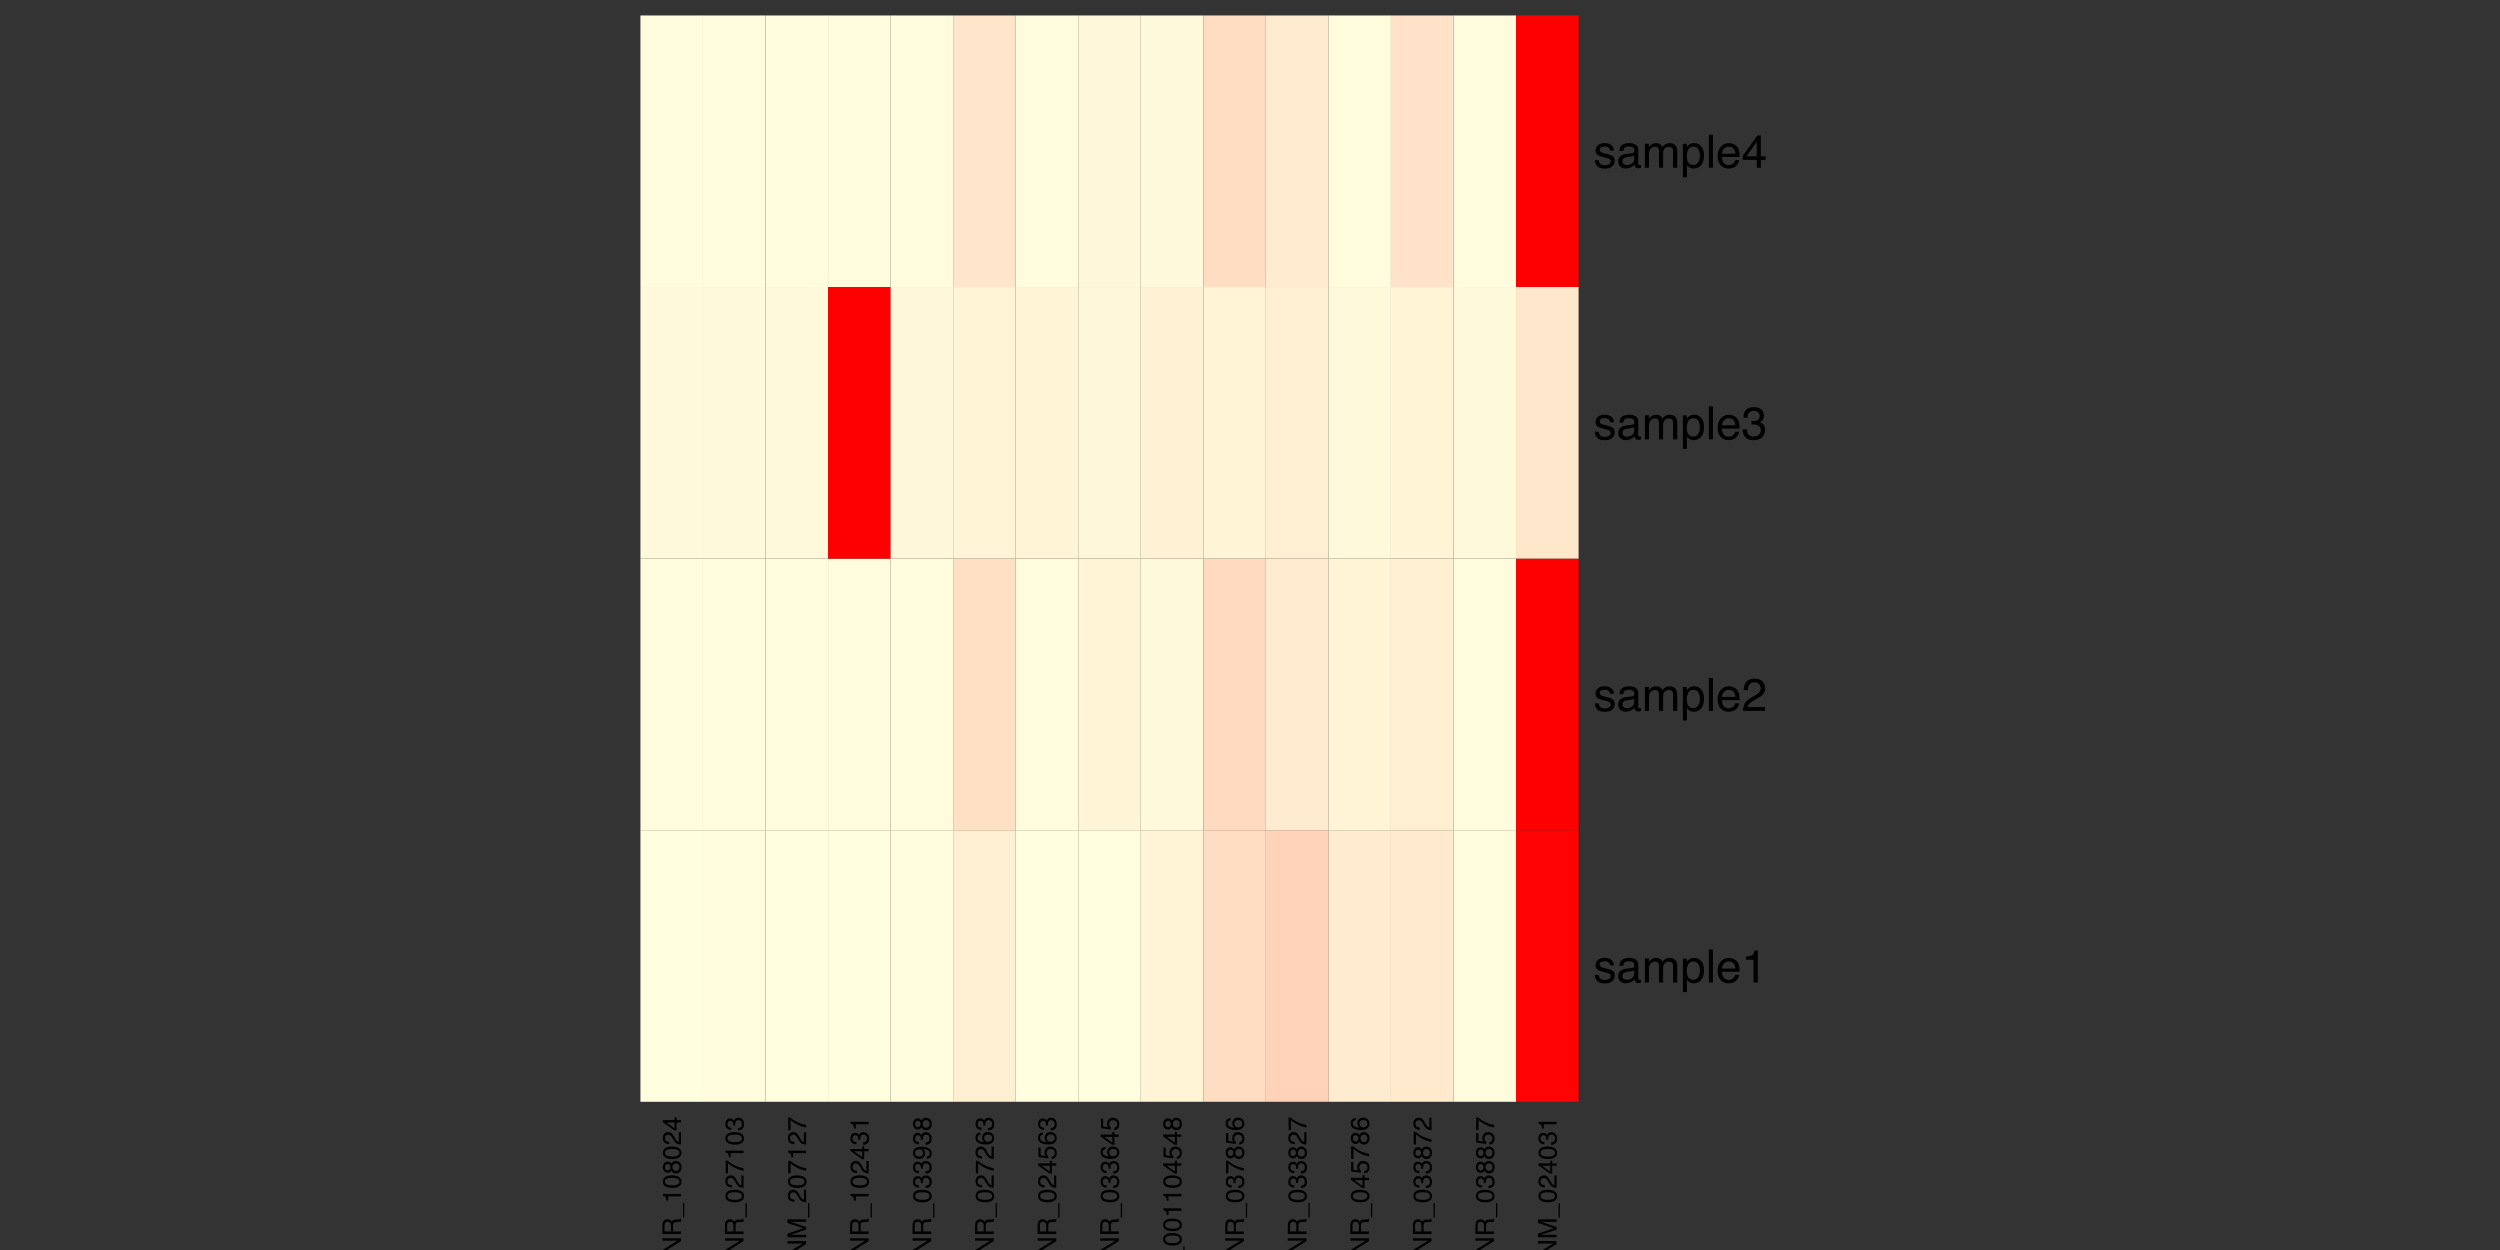 <?xml version="1.0" encoding="UTF-8"?>
<svg xmlns="http://www.w3.org/2000/svg" xmlns:xlink="http://www.w3.org/1999/xlink" width="1008pt" height="504pt" viewBox="0 0 1008 504" version="1.1">
<rect x="0" y="0" width="1008" height="504" fill="#333333" stroke="none"/>
<defs>
<g>
<symbol overflow="visible" id="glyph0-0">
<path style="stroke:none;" d="M 0 -0.344 L -7.5 -0.344 L -7.5 -6.281 L 0 -6.281 Z M -0.938 -5.344 L -6.562 -5.344 L -6.562 -1.281 L -0.938 -1.281 Z "/>
</symbol>
<symbol overflow="visible" id="glyph0-1">
<path style="stroke:none;" d="M -7.5 -0.797 L -7.5 -2 L -1.422 -5.781 L -7.5 -5.781 L -7.5 -6.75 L 0 -6.75 L 0 -5.609 L -6.062 -1.766 L 0 -1.766 L 0 -0.797 Z M -7.5 -3.703 Z "/>
</symbol>
<symbol overflow="visible" id="glyph0-2">
<path style="stroke:none;" d="M -4.062 -4.281 C -4.062 -4.758 -4.156 -5.133 -4.344 -5.406 C -4.539 -5.688 -4.883 -5.828 -5.375 -5.828 C -5.914 -5.828 -6.281 -5.633 -6.469 -5.25 C -6.57 -5.039 -6.625 -4.766 -6.625 -4.422 L -6.625 -1.938 L -4.062 -1.938 Z M -7.5 -0.922 L -7.5 -4.391 C -7.5 -4.961 -7.414 -5.43 -7.25 -5.797 C -6.926 -6.504 -6.336 -6.859 -5.484 -6.859 C -5.023 -6.859 -4.656 -6.766 -4.375 -6.578 C -4.094 -6.391 -3.863 -6.129 -3.688 -5.797 C -3.562 -6.098 -3.398 -6.32 -3.203 -6.469 C -3.016 -6.613 -2.703 -6.695 -2.266 -6.719 L -1.266 -6.75 C -0.984 -6.758 -0.77 -6.781 -0.625 -6.812 C -0.383 -6.875 -0.234 -6.984 -0.172 -7.141 L 0 -7.141 L 0 -5.906 C -0.062 -5.863 -0.145 -5.832 -0.25 -5.812 C -0.352 -5.789 -0.551 -5.773 -0.844 -5.766 L -2.094 -5.703 C -2.582 -5.68 -2.91 -5.5 -3.078 -5.156 C -3.172 -4.969 -3.219 -4.664 -3.219 -4.25 L -3.219 -1.938 L 0 -1.938 L 0 -0.922 Z "/>
</symbol>
<symbol overflow="visible" id="glyph0-3">
<path style="stroke:none;" d="M 1.312 0 L 0.797 0 L 0.797 -5.812 L 1.312 -5.812 Z "/>
</symbol>
<symbol overflow="visible" id="glyph0-4">
<path style="stroke:none;" d="M -5.172 -1 L -5.875 -1 C -5.945 -1.664 -6.055 -2.129 -6.203 -2.391 C -6.359 -2.648 -6.719 -2.844 -7.281 -2.969 L -7.281 -3.703 L 0 -3.703 L 0 -2.719 L -5.172 -2.719 Z "/>
</symbol>
<symbol overflow="visible" id="glyph0-5">
<path style="stroke:none;" d="M -7.312 -2.828 C -7.312 -3.773 -6.922 -4.457 -6.141 -4.875 C -5.535 -5.207 -4.711 -5.375 -3.672 -5.375 C -2.672 -5.375 -1.848 -5.223 -1.203 -4.922 C -0.266 -4.492 0.203 -3.797 0.203 -2.828 C 0.203 -1.941 -0.176 -1.285 -0.938 -0.859 C -1.582 -0.504 -2.438 -0.328 -3.5 -0.328 C -4.332 -0.328 -5.047 -0.43 -5.641 -0.641 C -6.754 -1.047 -7.312 -1.773 -7.312 -2.828 Z M -0.641 -2.812 C -0.641 -3.289 -0.848 -3.672 -1.266 -3.953 C -1.691 -4.234 -2.477 -4.375 -3.625 -4.375 C -4.457 -4.375 -5.141 -4.27 -5.672 -4.062 C -6.211 -3.863 -6.484 -3.473 -6.484 -2.891 C -6.484 -2.348 -6.227 -1.953 -5.719 -1.703 C -5.207 -1.453 -4.457 -1.328 -3.469 -1.328 C -2.727 -1.328 -2.129 -1.406 -1.672 -1.562 C -0.984 -1.801 -0.641 -2.219 -0.641 -2.812 Z "/>
</symbol>
<symbol overflow="visible" id="glyph0-6">
<path style="stroke:none;" d="M -4.25 -2.844 C -4.25 -3.25 -4.359 -3.566 -4.578 -3.797 C -4.805 -4.023 -5.078 -4.141 -5.391 -4.141 C -5.66 -4.141 -5.91 -4.031 -6.141 -3.812 C -6.367 -3.594 -6.484 -3.258 -6.484 -2.812 C -6.484 -2.375 -6.367 -2.055 -6.141 -1.859 C -5.91 -1.66 -5.645 -1.562 -5.344 -1.562 C -5 -1.562 -4.727 -1.688 -4.531 -1.938 C -4.344 -2.195 -4.25 -2.5 -4.25 -2.844 Z M -0.625 -2.906 C -0.625 -3.32 -0.738 -3.672 -0.969 -3.953 C -1.195 -4.234 -1.539 -4.375 -2 -4.375 C -2.469 -4.375 -2.82 -4.227 -3.062 -3.938 C -3.312 -3.656 -3.438 -3.285 -3.438 -2.828 C -3.438 -2.391 -3.312 -2.031 -3.062 -1.75 C -2.812 -1.477 -2.469 -1.344 -2.031 -1.344 C -1.645 -1.344 -1.312 -1.469 -1.031 -1.719 C -0.758 -1.977 -0.625 -2.375 -0.625 -2.906 Z M -3.891 -1.594 C -4.004 -1.332 -4.133 -1.133 -4.281 -1 C -4.551 -0.727 -4.906 -0.594 -5.344 -0.594 C -5.883 -0.594 -6.348 -0.789 -6.734 -1.188 C -7.129 -1.582 -7.328 -2.141 -7.328 -2.859 C -7.328 -3.566 -7.141 -4.117 -6.766 -4.516 C -6.398 -4.91 -5.973 -5.109 -5.484 -5.109 C -5.023 -5.109 -4.656 -4.992 -4.375 -4.766 C -4.219 -4.629 -4.062 -4.426 -3.906 -4.156 C -3.77 -4.457 -3.609 -4.695 -3.422 -4.875 C -3.086 -5.195 -2.645 -5.359 -2.094 -5.359 C -1.457 -5.359 -0.914 -5.141 -0.469 -4.703 C -0.02 -4.273 0.203 -3.664 0.203 -2.875 C 0.203 -2.164 0.008 -1.566 -0.375 -1.078 C -0.758 -0.586 -1.316 -0.344 -2.047 -0.344 C -2.484 -0.344 -2.859 -0.445 -3.172 -0.656 C -3.484 -0.863 -3.723 -1.176 -3.891 -1.594 Z "/>
</symbol>
<symbol overflow="visible" id="glyph0-7">
<path style="stroke:none;" d="M 0 -0.328 C -0.625 -0.359 -1.172 -0.488 -1.641 -0.719 C -2.109 -0.945 -2.535 -1.391 -2.922 -2.047 L -3.484 -3.016 C -3.734 -3.461 -3.953 -3.773 -4.141 -3.953 C -4.422 -4.223 -4.742 -4.359 -5.109 -4.359 C -5.523 -4.359 -5.859 -4.227 -6.109 -3.969 C -6.367 -3.719 -6.5 -3.379 -6.5 -2.953 C -6.5 -2.328 -6.258 -1.895 -5.781 -1.656 C -5.52 -1.52 -5.164 -1.445 -4.719 -1.438 L -4.719 -0.5 C -5.352 -0.508 -5.867 -0.629 -6.266 -0.859 C -6.973 -1.254 -7.328 -1.957 -7.328 -2.969 C -7.328 -3.801 -7.102 -4.41 -6.656 -4.797 C -6.207 -5.18 -5.703 -5.375 -5.141 -5.375 C -4.555 -5.375 -4.055 -5.172 -3.641 -4.766 C -3.398 -4.523 -3.109 -4.098 -2.766 -3.484 L -2.375 -2.781 C -2.195 -2.445 -2.023 -2.188 -1.859 -2 C -1.555 -1.656 -1.227 -1.441 -0.875 -1.359 L -0.875 -5.344 L 0 -5.344 Z "/>
</symbol>
<symbol overflow="visible" id="glyph0-8">
<path style="stroke:none;" d="M -2.594 -3.453 L -5.906 -3.453 L -2.594 -1.109 Z M 0 -3.469 L -1.781 -3.469 L -1.781 -0.266 L -2.688 -0.266 L -7.328 -3.609 L -7.328 -4.391 L -2.594 -4.391 L -2.594 -5.469 L -1.781 -5.469 L -1.781 -4.391 L 0 -4.391 Z "/>
</symbol>
<symbol overflow="visible" id="glyph0-9">
<path style="stroke:none;" d="M -7.188 -5.469 L -6.391 -5.469 C -6.16 -5.227 -5.758 -4.914 -5.188 -4.531 C -4.625 -4.145 -4.02 -3.801 -3.375 -3.5 C -2.738 -3.195 -2.156 -2.973 -1.625 -2.828 C -1.289 -2.723 -0.75 -2.594 0 -2.438 L 0 -1.422 C -1.395 -1.648 -2.785 -2.16 -4.172 -2.953 C -4.973 -3.422 -5.672 -3.91 -6.266 -4.422 L -6.266 -0.375 L -7.188 -0.375 Z "/>
</symbol>
<symbol overflow="visible" id="glyph0-10">
<path style="stroke:none;" d="M 0.203 -2.719 C 0.203 -1.852 -0.031 -1.223 -0.5 -0.828 C -0.977 -0.441 -1.562 -0.25 -2.25 -0.25 L -2.25 -1.203 C -1.77 -1.242 -1.426 -1.332 -1.219 -1.469 C -0.832 -1.707 -0.641 -2.141 -0.641 -2.766 C -0.641 -3.242 -0.766 -3.629 -1.016 -3.922 C -1.273 -4.223 -1.613 -4.375 -2.031 -4.375 C -2.531 -4.375 -2.879 -4.219 -3.078 -3.906 C -3.285 -3.594 -3.391 -3.164 -3.391 -2.625 C -3.391 -2.562 -3.383 -2.5 -3.375 -2.438 C -3.375 -2.375 -3.375 -2.312 -3.375 -2.25 L -4.188 -2.25 C -4.176 -2.344 -4.164 -2.422 -4.156 -2.484 C -4.156 -2.547 -4.156 -2.613 -4.156 -2.688 C -4.156 -3.031 -4.211 -3.316 -4.328 -3.547 C -4.516 -3.93 -4.852 -4.125 -5.344 -4.125 C -5.707 -4.125 -5.988 -3.992 -6.188 -3.734 C -6.383 -3.473 -6.484 -3.172 -6.484 -2.828 C -6.484 -2.211 -6.281 -1.789 -5.875 -1.562 C -5.645 -1.438 -5.32 -1.363 -4.906 -1.344 L -4.906 -0.438 C -5.457 -0.438 -5.922 -0.547 -6.297 -0.766 C -6.973 -1.141 -7.312 -1.797 -7.312 -2.734 C -7.312 -3.484 -7.145 -4.062 -6.812 -4.469 C -6.488 -4.875 -6.008 -5.078 -5.375 -5.078 C -4.926 -5.078 -4.562 -4.957 -4.281 -4.719 C -4.113 -4.562 -3.977 -4.367 -3.875 -4.141 C -3.77 -4.523 -3.566 -4.82 -3.266 -5.031 C -2.961 -5.25 -2.598 -5.359 -2.172 -5.359 C -1.473 -5.359 -0.898 -5.129 -0.453 -4.672 C -0.016 -4.211 0.203 -3.562 0.203 -2.719 Z "/>
</symbol>
<symbol overflow="visible" id="glyph0-11">
<path style="stroke:none;" d="M -7.5 -0.766 L -7.5 -2.219 L -1.156 -4.375 L -7.5 -6.516 L -7.5 -7.953 L 0 -7.953 L 0 -7 L -4.422 -7 C -4.578 -7 -4.832 -7 -5.188 -7 C -5.539 -7.008 -5.922 -7.016 -6.328 -7.016 L 0 -4.875 L 0 -3.875 L -6.328 -1.719 L -6.094 -1.719 C -5.906 -1.719 -5.625 -1.719 -5.25 -1.719 C -4.875 -1.727 -4.598 -1.734 -4.422 -1.734 L 0 -1.734 L 0 -0.766 Z "/>
</symbol>
<symbol overflow="visible" id="glyph0-12">
<path style="stroke:none;" d="M -1.766 -1.391 C -1.254 -1.41 -0.906 -1.602 -0.719 -1.969 C -0.613 -2.156 -0.562 -2.367 -0.562 -2.609 C -0.562 -3.047 -0.742 -3.422 -1.109 -3.734 C -1.473 -4.047 -2.219 -4.266 -3.344 -4.391 C -3.02 -4.18 -2.789 -3.926 -2.656 -3.625 C -2.52 -3.332 -2.453 -3.008 -2.453 -2.656 C -2.453 -1.957 -2.672 -1.398 -3.109 -0.984 C -3.555 -0.578 -4.125 -0.375 -4.812 -0.375 C -5.477 -0.375 -6.062 -0.578 -6.562 -0.984 C -7.062 -1.391 -7.312 -1.984 -7.312 -2.766 C -7.312 -3.836 -6.832 -4.57 -5.875 -4.969 C -5.352 -5.195 -4.695 -5.312 -3.906 -5.312 C -3.008 -5.312 -2.211 -5.176 -1.516 -4.906 C -0.367 -4.457 0.203 -3.703 0.203 -2.641 C 0.203 -1.93 0.016 -1.391 -0.359 -1.016 C -0.734 -0.641 -1.203 -0.453 -1.766 -0.453 Z M -3.266 -2.781 C -3.266 -3.145 -3.383 -3.477 -3.625 -3.781 C -3.863 -4.082 -4.285 -4.234 -4.891 -4.234 C -5.422 -4.234 -5.816 -4.098 -6.078 -3.828 C -6.348 -3.555 -6.484 -3.211 -6.484 -2.797 C -6.484 -2.348 -6.332 -1.988 -6.031 -1.719 C -5.727 -1.457 -5.328 -1.328 -4.828 -1.328 C -4.348 -1.328 -3.969 -1.441 -3.688 -1.672 C -3.406 -1.898 -3.266 -2.27 -3.266 -2.781 Z "/>
</symbol>
<symbol overflow="visible" id="glyph0-13">
<path style="stroke:none;" d="M -7.344 -3.062 C -7.344 -3.875 -7.129 -4.441 -6.703 -4.766 C -6.273 -5.086 -5.836 -5.25 -5.391 -5.25 L -5.391 -4.344 C -5.68 -4.281 -5.91 -4.191 -6.078 -4.078 C -6.379 -3.859 -6.531 -3.523 -6.531 -3.078 C -6.531 -2.555 -6.289 -2.145 -5.812 -1.844 C -5.344 -1.539 -4.664 -1.375 -3.781 -1.344 C -4.094 -1.551 -4.32 -1.816 -4.469 -2.141 C -4.613 -2.43 -4.688 -2.758 -4.688 -3.125 C -4.688 -3.727 -4.488 -4.258 -4.094 -4.719 C -3.695 -5.176 -3.113 -5.406 -2.344 -5.406 C -1.676 -5.406 -1.086 -5.188 -0.578 -4.75 C -0.066 -4.32 0.188 -3.707 0.188 -2.906 C 0.188 -2.227 -0.07 -1.641 -0.594 -1.141 C -1.113 -0.641 -1.984 -0.391 -3.203 -0.391 C -4.117 -0.391 -4.891 -0.5 -5.516 -0.719 C -6.734 -1.145 -7.344 -1.926 -7.344 -3.062 Z M -0.625 -2.984 C -0.625 -3.473 -0.785 -3.836 -1.109 -4.078 C -1.441 -4.316 -1.828 -4.438 -2.266 -4.438 C -2.641 -4.438 -2.992 -4.328 -3.328 -4.109 C -3.672 -3.898 -3.844 -3.508 -3.844 -2.938 C -3.844 -2.551 -3.711 -2.207 -3.453 -1.906 C -3.191 -1.602 -2.797 -1.453 -2.266 -1.453 C -1.805 -1.453 -1.414 -1.586 -1.094 -1.859 C -0.781 -2.129 -0.625 -2.504 -0.625 -2.984 Z "/>
</symbol>
<symbol overflow="visible" id="glyph0-14">
<path style="stroke:none;" d="M -1.859 -1.297 C -1.336 -1.359 -0.977 -1.598 -0.781 -2.016 C -0.676 -2.234 -0.625 -2.488 -0.625 -2.781 C -0.625 -3.32 -0.797 -3.723 -1.141 -3.984 C -1.484 -4.242 -1.867 -4.375 -2.297 -4.375 C -2.805 -4.375 -3.203 -4.219 -3.484 -3.906 C -3.766 -3.594 -3.906 -3.223 -3.906 -2.797 C -3.906 -2.473 -3.844 -2.195 -3.719 -1.969 C -3.594 -1.75 -3.422 -1.562 -3.203 -1.406 L -3.25 -0.609 L -7.188 -1.156 L -7.188 -4.953 L -6.297 -4.953 L -6.297 -1.844 L -4.266 -1.531 C -4.398 -1.707 -4.5 -1.867 -4.562 -2.016 C -4.664 -2.285 -4.719 -2.602 -4.719 -2.969 C -4.719 -3.633 -4.504 -4.203 -4.078 -4.672 C -3.648 -5.141 -3.102 -5.375 -2.438 -5.375 C -1.75 -5.375 -1.141 -5.16 -0.609 -4.734 C -0.078 -4.305 0.188 -3.625 0.188 -2.688 C 0.188 -2.094 0.02 -1.566 -0.312 -1.109 C -0.656 -0.648 -1.172 -0.395 -1.859 -0.344 Z "/>
</symbol>
<symbol overflow="visible" id="glyph1-0">
<path style="stroke:none;" d="M 0.594 0 L 0.594 -13.297 L 11.141 -13.297 L 11.141 0 Z M 9.484 -1.672 L 9.484 -11.625 L 2.266 -11.625 L 2.266 -1.672 Z "/>
</symbol>
<symbol overflow="visible" id="glyph1-1">
<path style="stroke:none;" d="M 2.156 -3.047 C 2.207 -2.492 2.344 -2.078 2.562 -1.797 C 2.977 -1.266 3.691 -1 4.703 -1 C 5.305 -1 5.836 -1.129 6.297 -1.391 C 6.754 -1.66 6.984 -2.066 6.984 -2.609 C 6.984 -3.023 6.801 -3.344 6.438 -3.562 C 6.195 -3.695 5.734 -3.852 5.047 -4.031 L 3.75 -4.359 C 2.914 -4.555 2.305 -4.785 1.922 -5.047 C 1.223 -5.484 0.875 -6.094 0.875 -6.875 C 0.875 -7.789 1.203 -8.531 1.859 -9.094 C 2.516 -9.656 3.406 -9.938 4.531 -9.938 C 5.988 -9.938 7.039 -9.508 7.688 -8.656 C 8.082 -8.113 8.273 -7.531 8.266 -6.906 L 6.734 -6.906 C 6.703 -7.27 6.57 -7.602 6.344 -7.906 C 5.969 -8.332 5.316 -8.547 4.391 -8.547 C 3.773 -8.547 3.312 -8.426 3 -8.188 C 2.688 -7.957 2.531 -7.648 2.531 -7.266 C 2.531 -6.836 2.738 -6.5 3.156 -6.25 C 3.395 -6.102 3.75 -5.973 4.219 -5.859 L 5.297 -5.594 C 6.461 -5.312 7.242 -5.035 7.641 -4.766 C 8.273 -4.348 8.594 -3.695 8.594 -2.812 C 8.594 -1.945 8.266 -1.195 7.609 -0.562 C 6.953 0.062 5.957 0.375 4.625 0.375 C 3.188 0.375 2.164 0.047 1.562 -0.609 C 0.957 -1.266 0.633 -2.078 0.594 -3.047 Z M 4.562 -9.922 Z "/>
</symbol>
<symbol overflow="visible" id="glyph1-2">
<path style="stroke:none;" d="M 2.438 -2.578 C 2.438 -2.109 2.609 -1.738 2.953 -1.469 C 3.297 -1.195 3.707 -1.062 4.188 -1.062 C 4.758 -1.062 5.312 -1.191 5.844 -1.453 C 6.75 -1.898 7.203 -2.625 7.203 -3.625 L 7.203 -4.938 C 7.004 -4.801 6.75 -4.691 6.438 -4.609 C 6.125 -4.523 5.816 -4.469 5.516 -4.438 L 4.531 -4.312 C 3.938 -4.227 3.488 -4.102 3.188 -3.938 C 2.688 -3.656 2.438 -3.203 2.438 -2.578 Z M 6.391 -5.875 C 6.766 -5.914 7.016 -6.07 7.141 -6.344 C 7.211 -6.488 7.25 -6.695 7.25 -6.969 C 7.25 -7.52 7.051 -7.922 6.656 -8.172 C 6.258 -8.422 5.691 -8.547 4.953 -8.547 C 4.109 -8.547 3.508 -8.316 3.156 -7.859 C 2.945 -7.609 2.816 -7.234 2.766 -6.734 L 1.234 -6.734 C 1.266 -7.93 1.648 -8.758 2.391 -9.219 C 3.141 -9.688 4.008 -9.922 5 -9.922 C 6.133 -9.922 7.055 -9.707 7.766 -9.281 C 8.473 -8.844 8.828 -8.164 8.828 -7.25 L 8.828 -1.672 C 8.828 -1.492 8.863 -1.352 8.938 -1.25 C 9.008 -1.156 9.156 -1.109 9.375 -1.109 C 9.445 -1.109 9.523 -1.109 9.609 -1.109 C 9.703 -1.117 9.801 -1.133 9.906 -1.156 L 9.906 0.047 C 9.656 0.117 9.461 0.16 9.328 0.172 C 9.191 0.191 9.008 0.203 8.781 0.203 C 8.219 0.203 7.812 0.004 7.562 -0.391 C 7.426 -0.598 7.332 -0.895 7.281 -1.281 C 6.945 -0.852 6.469 -0.477 5.844 -0.156 C 5.227 0.164 4.547 0.328 3.797 0.328 C 2.898 0.328 2.164 0.055 1.594 -0.484 C 1.02 -1.035 0.734 -1.723 0.734 -2.547 C 0.734 -3.441 1.016 -4.133 1.578 -4.625 C 2.141 -5.125 2.879 -5.43 3.797 -5.547 Z M 5.047 -9.922 Z "/>
</symbol>
<symbol overflow="visible" id="glyph1-3">
<path style="stroke:none;" d="M 1.188 -9.688 L 2.812 -9.688 L 2.812 -8.312 C 3.195 -8.789 3.547 -9.141 3.859 -9.359 C 4.391 -9.723 5 -9.906 5.688 -9.906 C 6.457 -9.906 7.078 -9.719 7.547 -9.344 C 7.805 -9.125 8.047 -8.801 8.266 -8.375 C 8.629 -8.895 9.055 -9.281 9.547 -9.531 C 10.035 -9.781 10.582 -9.906 11.188 -9.906 C 12.488 -9.906 13.379 -9.438 13.859 -8.5 C 14.109 -7.988 14.234 -7.305 14.234 -6.453 L 14.234 0 L 12.547 0 L 12.547 -6.734 C 12.547 -7.379 12.383 -7.82 12.062 -8.062 C 11.738 -8.301 11.344 -8.422 10.875 -8.422 C 10.238 -8.422 9.688 -8.207 9.219 -7.781 C 8.758 -7.352 8.531 -6.641 8.531 -5.641 L 8.531 0 L 6.875 0 L 6.875 -6.328 C 6.875 -6.984 6.797 -7.461 6.641 -7.766 C 6.391 -8.211 5.926 -8.438 5.25 -8.438 C 4.633 -8.438 4.078 -8.195 3.578 -7.719 C 3.078 -7.25 2.828 -6.391 2.828 -5.141 L 2.828 0 L 1.188 0 Z "/>
</symbol>
<symbol overflow="visible" id="glyph1-4">
<path style="stroke:none;" d="M 5.281 -1.094 C 6.039 -1.094 6.672 -1.41 7.172 -2.047 C 7.68 -2.68 7.938 -3.633 7.938 -4.906 C 7.938 -5.676 7.82 -6.336 7.594 -6.891 C 7.176 -7.961 6.406 -8.5 5.281 -8.5 C 4.156 -8.5 3.383 -7.93 2.969 -6.797 C 2.75 -6.203 2.641 -5.438 2.641 -4.5 C 2.641 -3.758 2.75 -3.125 2.969 -2.594 C 3.383 -1.594 4.156 -1.094 5.281 -1.094 Z M 1.062 -9.641 L 2.656 -9.641 L 2.656 -8.359 C 2.977 -8.797 3.332 -9.141 3.719 -9.391 C 4.27 -9.742 4.914 -9.922 5.656 -9.922 C 6.75 -9.922 7.676 -9.5 8.438 -8.656 C 9.207 -7.82 9.594 -6.625 9.594 -5.062 C 9.594 -2.945 9.039 -1.438 7.938 -0.531 C 7.238 0.039 6.426 0.328 5.5 0.328 C 4.77 0.328 4.16 0.164 3.672 -0.156 C 3.379 -0.332 3.055 -0.641 2.703 -1.078 L 2.703 3.859 L 1.062 3.859 Z "/>
</symbol>
<symbol overflow="visible" id="glyph1-5">
<path style="stroke:none;" d="M 1.234 -13.297 L 2.875 -13.297 L 2.875 0 L 1.234 0 Z "/>
</symbol>
<symbol overflow="visible" id="glyph1-6">
<path style="stroke:none;" d="M 5.234 -9.906 C 5.922 -9.906 6.586 -9.742 7.234 -9.422 C 7.879 -9.098 8.367 -8.68 8.703 -8.172 C 9.023 -7.68 9.242 -7.109 9.359 -6.453 C 9.453 -6.016 9.5 -5.305 9.5 -4.328 L 2.391 -4.328 C 2.422 -3.336 2.656 -2.547 3.094 -1.953 C 3.531 -1.359 4.203 -1.062 5.109 -1.062 C 5.961 -1.062 6.641 -1.344 7.141 -1.906 C 7.43 -2.227 7.641 -2.609 7.766 -3.047 L 9.359 -3.047 C 9.316 -2.68 9.176 -2.281 8.938 -1.844 C 8.707 -1.406 8.441 -1.051 8.141 -0.781 C 7.648 -0.289 7.039 0.035 6.312 0.203 C 5.914 0.297 5.473 0.344 4.984 0.344 C 3.773 0.344 2.75 -0.094 1.906 -0.969 C 1.07 -1.852 0.656 -3.082 0.656 -4.656 C 0.656 -6.219 1.078 -7.484 1.922 -8.453 C 2.766 -9.422 3.867 -9.906 5.234 -9.906 Z M 7.828 -5.625 C 7.766 -6.32 7.609 -6.883 7.359 -7.312 C 6.922 -8.094 6.176 -8.484 5.125 -8.484 C 4.383 -8.484 3.758 -8.211 3.25 -7.672 C 2.738 -7.141 2.469 -6.457 2.438 -5.625 Z M 5.078 -9.922 Z "/>
</symbol>
<symbol overflow="visible" id="glyph1-7">
<path style="stroke:none;" d="M 1.781 -9.172 L 1.781 -10.422 C 2.945 -10.535 3.766 -10.727 4.234 -11 C 4.703 -11.27 5.051 -11.906 5.281 -12.906 L 6.562 -12.906 L 6.562 0 L 4.828 0 L 4.828 -9.172 Z "/>
</symbol>
<symbol overflow="visible" id="glyph1-8">
<path style="stroke:none;" d="M 0.578 0 C 0.641 -1.113 0.867 -2.082 1.266 -2.906 C 1.672 -3.738 2.457 -4.492 3.625 -5.172 L 5.359 -6.172 C 6.141 -6.617 6.688 -7.004 7 -7.328 C 7.488 -7.828 7.734 -8.398 7.734 -9.047 C 7.734 -9.797 7.504 -10.395 7.047 -10.844 C 6.598 -11.289 6 -11.516 5.25 -11.516 C 4.133 -11.516 3.363 -11.094 2.938 -10.25 C 2.707 -9.789 2.578 -9.16 2.547 -8.359 L 0.891 -8.359 C 0.91 -9.484 1.117 -10.406 1.516 -11.125 C 2.223 -12.375 3.469 -13 5.25 -13 C 6.738 -13 7.82 -12.598 8.5 -11.797 C 9.188 -10.992 9.531 -10.102 9.531 -9.125 C 9.531 -8.082 9.164 -7.191 8.438 -6.453 C 8.02 -6.023 7.266 -5.508 6.172 -4.906 L 4.938 -4.219 C 4.344 -3.895 3.875 -3.582 3.531 -3.281 C 2.938 -2.758 2.555 -2.176 2.391 -1.531 L 9.469 -1.531 L 9.469 0 Z "/>
</symbol>
<symbol overflow="visible" id="glyph1-9">
<path style="stroke:none;" d="M 4.812 0.359 C 3.281 0.359 2.164 -0.062 1.469 -0.906 C 0.781 -1.75 0.438 -2.773 0.438 -3.984 L 2.141 -3.984 C 2.211 -3.141 2.367 -2.531 2.609 -2.156 C 3.035 -1.469 3.801 -1.125 4.906 -1.125 C 5.758 -1.125 6.445 -1.352 6.969 -1.812 C 7.488 -2.27 7.75 -2.863 7.75 -3.594 C 7.75 -4.488 7.473 -5.113 6.922 -5.469 C 6.379 -5.82 5.625 -6 4.656 -6 C 4.539 -6 4.426 -5.992 4.312 -5.984 C 4.207 -5.984 4.098 -5.984 3.984 -5.984 L 3.984 -7.422 C 4.148 -7.398 4.289 -7.383 4.406 -7.375 C 4.52 -7.375 4.645 -7.375 4.781 -7.375 C 5.383 -7.375 5.883 -7.469 6.281 -7.656 C 6.969 -8 7.312 -8.602 7.312 -9.469 C 7.312 -10.113 7.082 -10.609 6.625 -10.953 C 6.164 -11.305 5.629 -11.484 5.016 -11.484 C 3.93 -11.484 3.18 -11.125 2.766 -10.406 C 2.535 -10.008 2.406 -9.441 2.375 -8.703 L 0.766 -8.703 C 0.766 -9.672 0.957 -10.492 1.344 -11.172 C 2.008 -12.367 3.176 -12.969 4.844 -12.969 C 6.164 -12.969 7.188 -12.676 7.906 -12.094 C 8.633 -11.508 9 -10.656 9 -9.531 C 9 -8.738 8.785 -8.094 8.359 -7.594 C 8.098 -7.289 7.754 -7.051 7.328 -6.875 C 8.016 -6.688 8.547 -6.328 8.922 -5.797 C 9.305 -5.266 9.5 -4.613 9.5 -3.844 C 9.5 -2.602 9.094 -1.594 8.281 -0.812 C 7.469 -0.031 6.312 0.359 4.812 0.359 Z "/>
</symbol>
<symbol overflow="visible" id="glyph1-10">
<path style="stroke:none;" d="M 6.125 -4.594 L 6.125 -10.453 L 1.969 -4.594 Z M 6.156 0 L 6.156 -3.172 L 0.469 -3.172 L 0.469 -4.766 L 6.406 -13 L 7.781 -13 L 7.781 -4.594 L 9.688 -4.594 L 9.688 -3.172 L 7.781 -3.172 L 7.781 0 Z "/>
</symbol>
</g>
<clipPath id="clip1">
  <path d="M 258.223 334 L 284 334 L 284 445 L 258.223 445 Z "/>
</clipPath>
<clipPath id="clip2">
  <path d="M 258.223 225 L 284 225 L 284 335 L 258.223 335 Z "/>
</clipPath>
<clipPath id="clip3">
  <path d="M 258.223 115 L 284 115 L 284 226 L 258.223 226 Z "/>
</clipPath>
<clipPath id="clip4">
  <path d="M 258.223 6.223 L 284 6.223 L 284 116 L 258.223 116 Z "/>
</clipPath>
<clipPath id="clip5">
  <path d="M 283 6.223 L 309 6.223 L 309 116 L 283 116 Z "/>
</clipPath>
<clipPath id="clip6">
  <path d="M 308 6.223 L 334 6.223 L 334 116 L 308 116 Z "/>
</clipPath>
<clipPath id="clip7">
  <path d="M 333 6.223 L 360 6.223 L 360 116 L 333 116 Z "/>
</clipPath>
<clipPath id="clip8">
  <path d="M 359 6.223 L 385 6.223 L 385 116 L 359 116 Z "/>
</clipPath>
<clipPath id="clip9">
  <path d="M 384 6.223 L 410 6.223 L 410 116 L 384 116 Z "/>
</clipPath>
<clipPath id="clip10">
  <path d="M 409 6.223 L 435 6.223 L 435 116 L 409 116 Z "/>
</clipPath>
<clipPath id="clip11">
  <path d="M 434 6.223 L 460 6.223 L 460 116 L 434 116 Z "/>
</clipPath>
<clipPath id="clip12">
  <path d="M 459 6.223 L 486 6.223 L 486 116 L 459 116 Z "/>
</clipPath>
<clipPath id="clip13">
  <path d="M 485 6.223 L 511 6.223 L 511 116 L 485 116 Z "/>
</clipPath>
<clipPath id="clip14">
  <path d="M 510 6.223 L 536 6.223 L 536 116 L 510 116 Z "/>
</clipPath>
<clipPath id="clip15">
  <path d="M 535 6.223 L 561 6.223 L 561 116 L 535 116 Z "/>
</clipPath>
<clipPath id="clip16">
  <path d="M 560 6.223 L 587 6.223 L 587 116 L 560 116 Z "/>
</clipPath>
<clipPath id="clip17">
  <path d="M 586 6.223 L 612 6.223 L 612 116 L 586 116 Z "/>
</clipPath>
<clipPath id="clip18">
  <path d="M 611 6.223 L 637 6.223 L 637 116 L 611 116 Z "/>
</clipPath>
</defs>
<g id="surface6">
<g clip-path="url(#clip1)" clip-rule="nonzero">
<path style=" stroke:none;fill-rule:nonzero;fill:rgb(100%,100%,87.843%);fill-opacity:1;" d="M 258.223 444.238 L 283.441 444.238 L 283.441 334.734 L 258.223 334.734 Z "/>
</g>
<g clip-path="url(#clip2)" clip-rule="nonzero">
<path style=" stroke:none;fill-rule:nonzero;fill:rgb(100%,98.824%,86.667%);fill-opacity:1;" d="M 258.223 334.734 L 283.441 334.734 L 283.441 225.23 L 258.223 225.23 Z "/>
</g>
<g clip-path="url(#clip3)" clip-rule="nonzero">
<path style=" stroke:none;fill-rule:nonzero;fill:rgb(100%,97.647%,85.882%);fill-opacity:1;" d="M 258.223 225.23 L 283.441 225.23 L 283.441 115.727 L 258.223 115.727 Z "/>
</g>
<g clip-path="url(#clip4)" clip-rule="nonzero">
<path style=" stroke:none;fill-rule:nonzero;fill:rgb(100%,98.824%,86.667%);fill-opacity:1;" d="M 258.223 115.727 L 283.441 115.727 L 283.441 6.223 L 258.223 6.223 Z "/>
</g>
<path style=" stroke:none;fill-rule:nonzero;fill:rgb(100%,98.824%,86.667%);fill-opacity:1;" d="M 283.438 444.238 L 308.656 444.238 L 308.656 334.734 L 283.438 334.734 Z "/>
<path style=" stroke:none;fill-rule:nonzero;fill:rgb(100%,98.824%,86.667%);fill-opacity:1;" d="M 283.438 334.734 L 308.656 334.734 L 308.656 225.23 L 283.438 225.23 Z "/>
<path style=" stroke:none;fill-rule:nonzero;fill:rgb(100%,97.647%,85.882%);fill-opacity:1;" d="M 283.438 225.23 L 308.656 225.23 L 308.656 115.727 L 283.438 115.727 Z "/>
<g clip-path="url(#clip5)" clip-rule="nonzero">
<path style=" stroke:none;fill-rule:nonzero;fill:rgb(100%,98.824%,86.667%);fill-opacity:1;" d="M 283.438 115.727 L 308.656 115.727 L 308.656 6.223 L 283.438 6.223 Z "/>
</g>
<path style=" stroke:none;fill-rule:nonzero;fill:rgb(100%,100%,87.843%);fill-opacity:1;" d="M 308.656 444.238 L 333.875 444.238 L 333.875 334.734 L 308.656 334.734 Z "/>
<path style=" stroke:none;fill-rule:nonzero;fill:rgb(100%,98.824%,86.667%);fill-opacity:1;" d="M 308.656 334.734 L 333.875 334.734 L 333.875 225.23 L 308.656 225.23 Z "/>
<path style=" stroke:none;fill-rule:nonzero;fill:rgb(100%,97.647%,85.882%);fill-opacity:1;" d="M 308.656 225.23 L 333.875 225.23 L 333.875 115.727 L 308.656 115.727 Z "/>
<g clip-path="url(#clip6)" clip-rule="nonzero">
<path style=" stroke:none;fill-rule:nonzero;fill:rgb(100%,98.824%,86.667%);fill-opacity:1;" d="M 308.656 115.727 L 333.875 115.727 L 333.875 6.223 L 308.656 6.223 Z "/>
</g>
<path style=" stroke:none;fill-rule:nonzero;fill:rgb(100%,100%,87.843%);fill-opacity:1;" d="M 333.875 444.238 L 359.094 444.238 L 359.094 334.734 L 333.875 334.734 Z "/>
<path style=" stroke:none;fill-rule:nonzero;fill:rgb(100%,98.824%,86.667%);fill-opacity:1;" d="M 333.875 334.734 L 359.094 334.734 L 359.094 225.23 L 333.875 225.23 Z "/>
<path style=" stroke:none;fill-rule:nonzero;fill:rgb(100%,0%,0%);fill-opacity:1;" d="M 333.875 225.23 L 359.094 225.23 L 359.094 115.727 L 333.875 115.727 Z "/>
<g clip-path="url(#clip7)" clip-rule="nonzero">
<path style=" stroke:none;fill-rule:nonzero;fill:rgb(100%,98.824%,86.667%);fill-opacity:1;" d="M 333.875 115.727 L 359.094 115.727 L 359.094 6.223 L 333.875 6.223 Z "/>
</g>
<path style=" stroke:none;fill-rule:nonzero;fill:rgb(100%,98.824%,86.667%);fill-opacity:1;" d="M 359.09 444.238 L 384.309 444.238 L 384.309 334.734 L 359.09 334.734 Z "/>
<path style=" stroke:none;fill-rule:nonzero;fill:rgb(100%,98.824%,86.667%);fill-opacity:1;" d="M 359.09 334.734 L 384.309 334.734 L 384.309 225.23 L 359.09 225.23 Z "/>
<path style=" stroke:none;fill-rule:nonzero;fill:rgb(100%,96.863%,85.098%);fill-opacity:1;" d="M 359.09 225.23 L 384.309 225.23 L 384.309 115.727 L 359.09 115.727 Z "/>
<g clip-path="url(#clip8)" clip-rule="nonzero">
<path style=" stroke:none;fill-rule:nonzero;fill:rgb(100%,98.824%,86.667%);fill-opacity:1;" d="M 359.09 115.727 L 384.309 115.727 L 384.309 6.223 L 359.09 6.223 Z "/>
</g>
<path style=" stroke:none;fill-rule:nonzero;fill:rgb(100%,93.725%,82.353%);fill-opacity:1;" d="M 384.309 444.238 L 409.527 444.238 L 409.527 334.734 L 384.309 334.734 Z "/>
<path style=" stroke:none;fill-rule:nonzero;fill:rgb(100%,87.843%,76.863%);fill-opacity:1;" d="M 384.309 334.734 L 409.527 334.734 L 409.527 225.23 L 384.309 225.23 Z "/>
<path style=" stroke:none;fill-rule:nonzero;fill:rgb(100%,95.686%,83.922%);fill-opacity:1;" d="M 384.309 225.23 L 409.527 225.23 L 409.527 115.727 L 384.309 115.727 Z "/>
<g clip-path="url(#clip9)" clip-rule="nonzero">
<path style=" stroke:none;fill-rule:nonzero;fill:rgb(100%,89.804%,78.824%);fill-opacity:1;" d="M 384.309 115.727 L 409.527 115.727 L 409.527 6.223 L 384.309 6.223 Z "/>
</g>
<path style=" stroke:none;fill-rule:nonzero;fill:rgb(100%,100%,87.843%);fill-opacity:1;" d="M 409.523 444.238 L 434.742 444.238 L 434.742 334.734 L 409.523 334.734 Z "/>
<path style=" stroke:none;fill-rule:nonzero;fill:rgb(100%,98.824%,86.667%);fill-opacity:1;" d="M 409.523 334.734 L 434.742 334.734 L 434.742 225.23 L 409.523 225.23 Z "/>
<path style=" stroke:none;fill-rule:nonzero;fill:rgb(100%,95.686%,83.922%);fill-opacity:1;" d="M 409.523 225.23 L 434.742 225.23 L 434.742 115.727 L 409.523 115.727 Z "/>
<g clip-path="url(#clip10)" clip-rule="nonzero">
<path style=" stroke:none;fill-rule:nonzero;fill:rgb(100%,98.824%,86.667%);fill-opacity:1;" d="M 409.523 115.727 L 434.742 115.727 L 434.742 6.223 L 409.523 6.223 Z "/>
</g>
<path style=" stroke:none;fill-rule:nonzero;fill:rgb(100%,100%,87.843%);fill-opacity:1;" d="M 434.742 444.238 L 459.961 444.238 L 459.961 334.734 L 434.742 334.734 Z "/>
<path style=" stroke:none;fill-rule:nonzero;fill:rgb(100%,95.686%,83.922%);fill-opacity:1;" d="M 434.742 334.734 L 459.961 334.734 L 459.961 225.23 L 434.742 225.23 Z "/>
<path style=" stroke:none;fill-rule:nonzero;fill:rgb(100%,96.863%,85.098%);fill-opacity:1;" d="M 434.742 225.23 L 459.961 225.23 L 459.961 115.727 L 434.742 115.727 Z "/>
<g clip-path="url(#clip11)" clip-rule="nonzero">
<path style=" stroke:none;fill-rule:nonzero;fill:rgb(100%,96.863%,85.098%);fill-opacity:1;" d="M 434.742 115.727 L 459.961 115.727 L 459.961 6.223 L 434.742 6.223 Z "/>
</g>
<path style=" stroke:none;fill-rule:nonzero;fill:rgb(100%,95.686%,83.922%);fill-opacity:1;" d="M 459.961 444.238 L 485.18 444.238 L 485.18 334.734 L 459.961 334.734 Z "/>
<path style=" stroke:none;fill-rule:nonzero;fill:rgb(100%,97.647%,85.882%);fill-opacity:1;" d="M 459.961 334.734 L 485.18 334.734 L 485.18 225.23 L 459.961 225.23 Z "/>
<path style=" stroke:none;fill-rule:nonzero;fill:rgb(100%,94.902%,83.137%);fill-opacity:1;" d="M 459.961 225.23 L 485.18 225.23 L 485.18 115.727 L 459.961 115.727 Z "/>
<g clip-path="url(#clip12)" clip-rule="nonzero">
<path style=" stroke:none;fill-rule:nonzero;fill:rgb(100%,97.647%,85.882%);fill-opacity:1;" d="M 459.961 115.727 L 485.18 115.727 L 485.18 6.223 L 459.961 6.223 Z "/>
</g>
<path style=" stroke:none;fill-rule:nonzero;fill:rgb(100%,86.667%,76.078%);fill-opacity:1;" d="M 485.176 444.238 L 510.395 444.238 L 510.395 334.734 L 485.176 334.734 Z "/>
<path style=" stroke:none;fill-rule:nonzero;fill:rgb(100%,85.49%,75.294%);fill-opacity:1;" d="M 485.176 334.734 L 510.395 334.734 L 510.395 225.23 L 485.176 225.23 Z "/>
<path style=" stroke:none;fill-rule:nonzero;fill:rgb(100%,95.686%,83.922%);fill-opacity:1;" d="M 485.176 225.23 L 510.395 225.23 L 510.395 115.727 L 485.176 115.727 Z "/>
<g clip-path="url(#clip13)" clip-rule="nonzero">
<path style=" stroke:none;fill-rule:nonzero;fill:rgb(100%,86.667%,76.078%);fill-opacity:1;" d="M 485.176 115.727 L 510.395 115.727 L 510.395 6.223 L 485.176 6.223 Z "/>
</g>
<path style=" stroke:none;fill-rule:nonzero;fill:rgb(100%,82.745%,72.549%);fill-opacity:1;" d="M 510.395 444.238 L 535.613 444.238 L 535.613 334.734 L 510.395 334.734 Z "/>
<path style=" stroke:none;fill-rule:nonzero;fill:rgb(100%,92.549%,81.569%);fill-opacity:1;" d="M 510.395 334.734 L 535.613 334.734 L 535.613 225.23 L 510.395 225.23 Z "/>
<path style=" stroke:none;fill-rule:nonzero;fill:rgb(100%,93.725%,82.353%);fill-opacity:1;" d="M 510.395 225.23 L 535.613 225.23 L 535.613 115.727 L 510.395 115.727 Z "/>
<g clip-path="url(#clip14)" clip-rule="nonzero">
<path style=" stroke:none;fill-rule:nonzero;fill:rgb(100%,92.549%,81.569%);fill-opacity:1;" d="M 510.395 115.727 L 535.613 115.727 L 535.613 6.223 L 510.395 6.223 Z "/>
</g>
<path style=" stroke:none;fill-rule:nonzero;fill:rgb(100%,92.549%,81.569%);fill-opacity:1;" d="M 535.609 444.238 L 560.828 444.238 L 560.828 334.734 L 535.609 334.734 Z "/>
<path style=" stroke:none;fill-rule:nonzero;fill:rgb(100%,95.686%,83.922%);fill-opacity:1;" d="M 535.609 334.734 L 560.828 334.734 L 560.828 225.23 L 535.609 225.23 Z "/>
<path style=" stroke:none;fill-rule:nonzero;fill:rgb(100%,97.647%,85.882%);fill-opacity:1;" d="M 535.609 225.23 L 560.828 225.23 L 560.828 115.727 L 535.609 115.727 Z "/>
<g clip-path="url(#clip15)" clip-rule="nonzero">
<path style=" stroke:none;fill-rule:nonzero;fill:rgb(100%,98.824%,86.667%);fill-opacity:1;" d="M 535.609 115.727 L 560.828 115.727 L 560.828 6.223 L 535.609 6.223 Z "/>
</g>
<path style=" stroke:none;fill-rule:nonzero;fill:rgb(100%,91.765%,80.392%);fill-opacity:1;" d="M 560.828 444.238 L 586.047 444.238 L 586.047 334.734 L 560.828 334.734 Z "/>
<path style=" stroke:none;fill-rule:nonzero;fill:rgb(100%,93.725%,82.353%);fill-opacity:1;" d="M 560.828 334.734 L 586.047 334.734 L 586.047 225.23 L 560.828 225.23 Z "/>
<path style=" stroke:none;fill-rule:nonzero;fill:rgb(100%,95.686%,83.922%);fill-opacity:1;" d="M 560.828 225.23 L 586.047 225.23 L 586.047 115.727 L 560.828 115.727 Z "/>
<g clip-path="url(#clip16)" clip-rule="nonzero">
<path style=" stroke:none;fill-rule:nonzero;fill:rgb(100%,88.627%,78.039%);fill-opacity:1;" d="M 560.828 115.727 L 586.047 115.727 L 586.047 6.223 L 560.828 6.223 Z "/>
</g>
<path style=" stroke:none;fill-rule:nonzero;fill:rgb(100%,98.824%,86.667%);fill-opacity:1;" d="M 586.047 444.238 L 611.266 444.238 L 611.266 334.734 L 586.047 334.734 Z "/>
<path style=" stroke:none;fill-rule:nonzero;fill:rgb(100%,98.824%,86.667%);fill-opacity:1;" d="M 586.047 334.734 L 611.266 334.734 L 611.266 225.23 L 586.047 225.23 Z "/>
<path style=" stroke:none;fill-rule:nonzero;fill:rgb(100%,97.647%,85.882%);fill-opacity:1;" d="M 586.047 225.23 L 611.266 225.23 L 611.266 115.727 L 586.047 115.727 Z "/>
<g clip-path="url(#clip17)" clip-rule="nonzero">
<path style=" stroke:none;fill-rule:nonzero;fill:rgb(100%,98.824%,86.667%);fill-opacity:1;" d="M 586.047 115.727 L 611.266 115.727 L 611.266 6.223 L 586.047 6.223 Z "/>
</g>
<path style=" stroke:none;fill-rule:nonzero;fill:rgb(100%,0.784%,0.784%);fill-opacity:1;" d="M 611.262 444.238 L 636.48 444.238 L 636.48 334.734 L 611.262 334.734 Z "/>
<path style=" stroke:none;fill-rule:nonzero;fill:rgb(100%,0%,0%);fill-opacity:1;" d="M 611.262 334.734 L 636.48 334.734 L 636.48 225.23 L 611.262 225.23 Z "/>
<path style=" stroke:none;fill-rule:nonzero;fill:rgb(100%,90.588%,79.608%);fill-opacity:1;" d="M 611.262 225.23 L 636.48 225.23 L 636.48 115.727 L 611.262 115.727 Z "/>
<g clip-path="url(#clip18)" clip-rule="nonzero">
<path style=" stroke:none;fill-rule:nonzero;fill:rgb(100%,0%,0%);fill-opacity:1;" d="M 611.262 115.727 L 636.48 115.727 L 636.48 6.223 L 611.262 6.223 Z "/>
</g>
<g style="fill:rgb(0%,0%,0%);fill-opacity:1;">
  <use xlink:href="#glyph0-1" x="274.582" y="506.008"/>
  <use xlink:href="#glyph0-2" x="274.582" y="498.459"/>
  <use xlink:href="#glyph0-3" x="274.582" y="490.91"/>
  <use xlink:href="#glyph0-4" x="274.582" y="485.096"/>
  <use xlink:href="#glyph0-5" x="274.582" y="479.283"/>
  <use xlink:href="#glyph0-6" x="274.582" y="473.469"/>
  <use xlink:href="#glyph0-5" x="274.582" y="467.656"/>
  <use xlink:href="#glyph0-7" x="274.582" y="461.842"/>
  <use xlink:href="#glyph0-8" x="274.582" y="456.029"/>
</g>
<g style="fill:rgb(0%,0%,0%);fill-opacity:1;">
  <use xlink:href="#glyph0-1" x="299.797" y="506.008"/>
  <use xlink:href="#glyph0-2" x="299.797" y="498.459"/>
  <use xlink:href="#glyph0-3" x="299.797" y="490.91"/>
  <use xlink:href="#glyph0-5" x="299.797" y="485.096"/>
  <use xlink:href="#glyph0-7" x="299.797" y="479.283"/>
  <use xlink:href="#glyph0-9" x="299.797" y="473.469"/>
  <use xlink:href="#glyph0-4" x="299.797" y="467.656"/>
  <use xlink:href="#glyph0-5" x="299.797" y="461.842"/>
  <use xlink:href="#glyph0-10" x="299.797" y="456.029"/>
</g>
<g style="fill:rgb(0%,0%,0%);fill-opacity:1;">
  <use xlink:href="#glyph0-1" x="325.016" y="507.168"/>
  <use xlink:href="#glyph0-11" x="325.016" y="499.619"/>
  <use xlink:href="#glyph0-3" x="325.016" y="490.912"/>
  <use xlink:href="#glyph0-7" x="325.016" y="485.098"/>
  <use xlink:href="#glyph0-5" x="325.016" y="479.284"/>
  <use xlink:href="#glyph0-9" x="325.016" y="473.471"/>
  <use xlink:href="#glyph0-4" x="325.016" y="467.657"/>
  <use xlink:href="#glyph0-7" x="325.016" y="461.844"/>
  <use xlink:href="#glyph0-9" x="325.016" y="456.03"/>
</g>
<g style="fill:rgb(0%,0%,0%);fill-opacity:1;">
  <use xlink:href="#glyph0-1" x="350.23" y="506.008"/>
  <use xlink:href="#glyph0-2" x="350.23" y="498.459"/>
  <use xlink:href="#glyph0-3" x="350.23" y="490.91"/>
  <use xlink:href="#glyph0-4" x="350.23" y="485.096"/>
  <use xlink:href="#glyph0-5" x="350.23" y="479.283"/>
  <use xlink:href="#glyph0-7" x="350.23" y="473.469"/>
  <use xlink:href="#glyph0-8" x="350.23" y="467.656"/>
  <use xlink:href="#glyph0-10" x="350.23" y="461.842"/>
  <use xlink:href="#glyph0-4" x="350.23" y="456.029"/>
</g>
<g style="fill:rgb(0%,0%,0%);fill-opacity:1;">
  <use xlink:href="#glyph0-1" x="375.449" y="506.008"/>
  <use xlink:href="#glyph0-2" x="375.449" y="498.459"/>
  <use xlink:href="#glyph0-3" x="375.449" y="490.91"/>
  <use xlink:href="#glyph0-5" x="375.449" y="485.096"/>
  <use xlink:href="#glyph0-10" x="375.449" y="479.283"/>
  <use xlink:href="#glyph0-10" x="375.449" y="473.469"/>
  <use xlink:href="#glyph0-12" x="375.449" y="467.656"/>
  <use xlink:href="#glyph0-10" x="375.449" y="461.842"/>
  <use xlink:href="#glyph0-6" x="375.449" y="456.029"/>
</g>
<g style="fill:rgb(0%,0%,0%);fill-opacity:1;">
  <use xlink:href="#glyph0-1" x="400.668" y="506.008"/>
  <use xlink:href="#glyph0-2" x="400.668" y="498.459"/>
  <use xlink:href="#glyph0-3" x="400.668" y="490.91"/>
  <use xlink:href="#glyph0-5" x="400.668" y="485.096"/>
  <use xlink:href="#glyph0-7" x="400.668" y="479.283"/>
  <use xlink:href="#glyph0-9" x="400.668" y="473.469"/>
  <use xlink:href="#glyph0-7" x="400.668" y="467.656"/>
  <use xlink:href="#glyph0-13" x="400.668" y="461.842"/>
  <use xlink:href="#glyph0-10" x="400.668" y="456.029"/>
</g>
<g style="fill:rgb(0%,0%,0%);fill-opacity:1;">
  <use xlink:href="#glyph0-1" x="425.883" y="506.008"/>
  <use xlink:href="#glyph0-2" x="425.883" y="498.459"/>
  <use xlink:href="#glyph0-3" x="425.883" y="490.91"/>
  <use xlink:href="#glyph0-5" x="425.883" y="485.096"/>
  <use xlink:href="#glyph0-7" x="425.883" y="479.283"/>
  <use xlink:href="#glyph0-8" x="425.883" y="473.469"/>
  <use xlink:href="#glyph0-14" x="425.883" y="467.656"/>
  <use xlink:href="#glyph0-13" x="425.883" y="461.842"/>
  <use xlink:href="#glyph0-10" x="425.883" y="456.029"/>
</g>
<g style="fill:rgb(0%,0%,0%);fill-opacity:1;">
  <use xlink:href="#glyph0-1" x="451.102" y="506.008"/>
  <use xlink:href="#glyph0-2" x="451.102" y="498.459"/>
  <use xlink:href="#glyph0-3" x="451.102" y="490.91"/>
  <use xlink:href="#glyph0-5" x="451.102" y="485.096"/>
  <use xlink:href="#glyph0-10" x="451.102" y="479.283"/>
  <use xlink:href="#glyph0-10" x="451.102" y="473.469"/>
  <use xlink:href="#glyph0-13" x="451.102" y="467.656"/>
  <use xlink:href="#glyph0-8" x="451.102" y="461.842"/>
  <use xlink:href="#glyph0-14" x="451.102" y="456.029"/>
</g>
<g style="fill:rgb(0%,0%,0%);fill-opacity:1;">
  <use xlink:href="#glyph0-1" x="476.316" y="524.605"/>
  <use xlink:href="#glyph0-11" x="476.316" y="517.057"/>
  <use xlink:href="#glyph0-3" x="476.316" y="508.349"/>
  <use xlink:href="#glyph0-5" x="476.316" y="502.535"/>
  <use xlink:href="#glyph0-5" x="476.316" y="496.722"/>
  <use xlink:href="#glyph0-4" x="476.316" y="490.908"/>
  <use xlink:href="#glyph0-4" x="476.316" y="485.095"/>
  <use xlink:href="#glyph0-5" x="476.316" y="479.281"/>
  <use xlink:href="#glyph0-8" x="476.316" y="473.468"/>
  <use xlink:href="#glyph0-14" x="476.316" y="467.654"/>
  <use xlink:href="#glyph0-8" x="476.316" y="461.841"/>
  <use xlink:href="#glyph0-6" x="476.316" y="456.027"/>
</g>
<g style="fill:rgb(0%,0%,0%);fill-opacity:1;">
  <use xlink:href="#glyph0-1" x="501.535" y="506.008"/>
  <use xlink:href="#glyph0-2" x="501.535" y="498.459"/>
  <use xlink:href="#glyph0-3" x="501.535" y="490.91"/>
  <use xlink:href="#glyph0-5" x="501.535" y="485.096"/>
  <use xlink:href="#glyph0-10" x="501.535" y="479.283"/>
  <use xlink:href="#glyph0-9" x="501.535" y="473.469"/>
  <use xlink:href="#glyph0-6" x="501.535" y="467.656"/>
  <use xlink:href="#glyph0-14" x="501.535" y="461.842"/>
  <use xlink:href="#glyph0-13" x="501.535" y="456.029"/>
</g>
<g style="fill:rgb(0%,0%,0%);fill-opacity:1;">
  <use xlink:href="#glyph0-1" x="526.754" y="506.008"/>
  <use xlink:href="#glyph0-2" x="526.754" y="498.459"/>
  <use xlink:href="#glyph0-3" x="526.754" y="490.91"/>
  <use xlink:href="#glyph0-5" x="526.754" y="485.096"/>
  <use xlink:href="#glyph0-10" x="526.754" y="479.283"/>
  <use xlink:href="#glyph0-10" x="526.754" y="473.469"/>
  <use xlink:href="#glyph0-6" x="526.754" y="467.656"/>
  <use xlink:href="#glyph0-7" x="526.754" y="461.842"/>
  <use xlink:href="#glyph0-9" x="526.754" y="456.029"/>
</g>
<g style="fill:rgb(0%,0%,0%);fill-opacity:1;">
  <use xlink:href="#glyph0-1" x="551.969" y="506.008"/>
  <use xlink:href="#glyph0-2" x="551.969" y="498.459"/>
  <use xlink:href="#glyph0-3" x="551.969" y="490.91"/>
  <use xlink:href="#glyph0-5" x="551.969" y="485.096"/>
  <use xlink:href="#glyph0-8" x="551.969" y="479.283"/>
  <use xlink:href="#glyph0-14" x="551.969" y="473.469"/>
  <use xlink:href="#glyph0-9" x="551.969" y="467.656"/>
  <use xlink:href="#glyph0-6" x="551.969" y="461.842"/>
  <use xlink:href="#glyph0-13" x="551.969" y="456.029"/>
</g>
<g style="fill:rgb(0%,0%,0%);fill-opacity:1;">
  <use xlink:href="#glyph0-1" x="577.188" y="506.008"/>
  <use xlink:href="#glyph0-2" x="577.188" y="498.459"/>
  <use xlink:href="#glyph0-3" x="577.188" y="490.91"/>
  <use xlink:href="#glyph0-5" x="577.188" y="485.096"/>
  <use xlink:href="#glyph0-10" x="577.188" y="479.283"/>
  <use xlink:href="#glyph0-10" x="577.188" y="473.469"/>
  <use xlink:href="#glyph0-6" x="577.188" y="467.656"/>
  <use xlink:href="#glyph0-9" x="577.188" y="461.842"/>
  <use xlink:href="#glyph0-7" x="577.188" y="456.029"/>
</g>
<g style="fill:rgb(0%,0%,0%);fill-opacity:1;">
  <use xlink:href="#glyph0-1" x="602.402" y="506.008"/>
  <use xlink:href="#glyph0-2" x="602.402" y="498.459"/>
  <use xlink:href="#glyph0-3" x="602.402" y="490.91"/>
  <use xlink:href="#glyph0-5" x="602.402" y="485.096"/>
  <use xlink:href="#glyph0-10" x="602.402" y="479.283"/>
  <use xlink:href="#glyph0-6" x="602.402" y="473.469"/>
  <use xlink:href="#glyph0-6" x="602.402" y="467.656"/>
  <use xlink:href="#glyph0-14" x="602.402" y="461.842"/>
  <use xlink:href="#glyph0-9" x="602.402" y="456.029"/>
</g>
<g style="fill:rgb(0%,0%,0%);fill-opacity:1;">
  <use xlink:href="#glyph0-1" x="627.621" y="507.168"/>
  <use xlink:href="#glyph0-11" x="627.621" y="499.619"/>
  <use xlink:href="#glyph0-3" x="627.621" y="490.912"/>
  <use xlink:href="#glyph0-5" x="627.621" y="485.098"/>
  <use xlink:href="#glyph0-7" x="627.621" y="479.284"/>
  <use xlink:href="#glyph0-8" x="627.621" y="473.471"/>
  <use xlink:href="#glyph0-5" x="627.621" y="467.657"/>
  <use xlink:href="#glyph0-10" x="627.621" y="461.844"/>
  <use xlink:href="#glyph0-4" x="627.621" y="456.03"/>
</g>
<g style="fill:rgb(0%,0%,0%);fill-opacity:1;">
  <use xlink:href="#glyph1-1" x="642.457" y="396.137"/>
  <use xlink:href="#glyph1-2" x="651.723" y="396.137"/>
  <use xlink:href="#glyph1-3" x="662.029" y="396.137"/>
  <use xlink:href="#glyph1-4" x="677.466" y="396.137"/>
  <use xlink:href="#glyph1-5" x="687.772" y="396.137"/>
  <use xlink:href="#glyph1-6" x="691.889" y="396.137"/>
  <use xlink:href="#glyph1-7" x="702.195" y="396.137"/>
</g>
<g style="fill:rgb(0%,0%,0%);fill-opacity:1;">
  <use xlink:href="#glyph1-1" x="642.457" y="286.633"/>
  <use xlink:href="#glyph1-2" x="651.723" y="286.633"/>
  <use xlink:href="#glyph1-3" x="662.029" y="286.633"/>
  <use xlink:href="#glyph1-4" x="677.466" y="286.633"/>
  <use xlink:href="#glyph1-5" x="687.772" y="286.633"/>
  <use xlink:href="#glyph1-6" x="691.889" y="286.633"/>
  <use xlink:href="#glyph1-8" x="702.195" y="286.633"/>
</g>
<g style="fill:rgb(0%,0%,0%);fill-opacity:1;">
  <use xlink:href="#glyph1-1" x="642.457" y="177.129"/>
  <use xlink:href="#glyph1-2" x="651.723" y="177.129"/>
  <use xlink:href="#glyph1-3" x="662.029" y="177.129"/>
  <use xlink:href="#glyph1-4" x="677.466" y="177.129"/>
  <use xlink:href="#glyph1-5" x="687.772" y="177.129"/>
  <use xlink:href="#glyph1-6" x="691.889" y="177.129"/>
  <use xlink:href="#glyph1-9" x="702.195" y="177.129"/>
</g>
<g style="fill:rgb(0%,0%,0%);fill-opacity:1;">
  <use xlink:href="#glyph1-1" x="642.457" y="67.621"/>
  <use xlink:href="#glyph1-2" x="651.723" y="67.621"/>
  <use xlink:href="#glyph1-3" x="662.029" y="67.621"/>
  <use xlink:href="#glyph1-4" x="677.466" y="67.621"/>
  <use xlink:href="#glyph1-5" x="687.772" y="67.621"/>
  <use xlink:href="#glyph1-6" x="691.889" y="67.621"/>
  <use xlink:href="#glyph1-10" x="702.195" y="67.621"/>
</g>
</g>
</svg>
